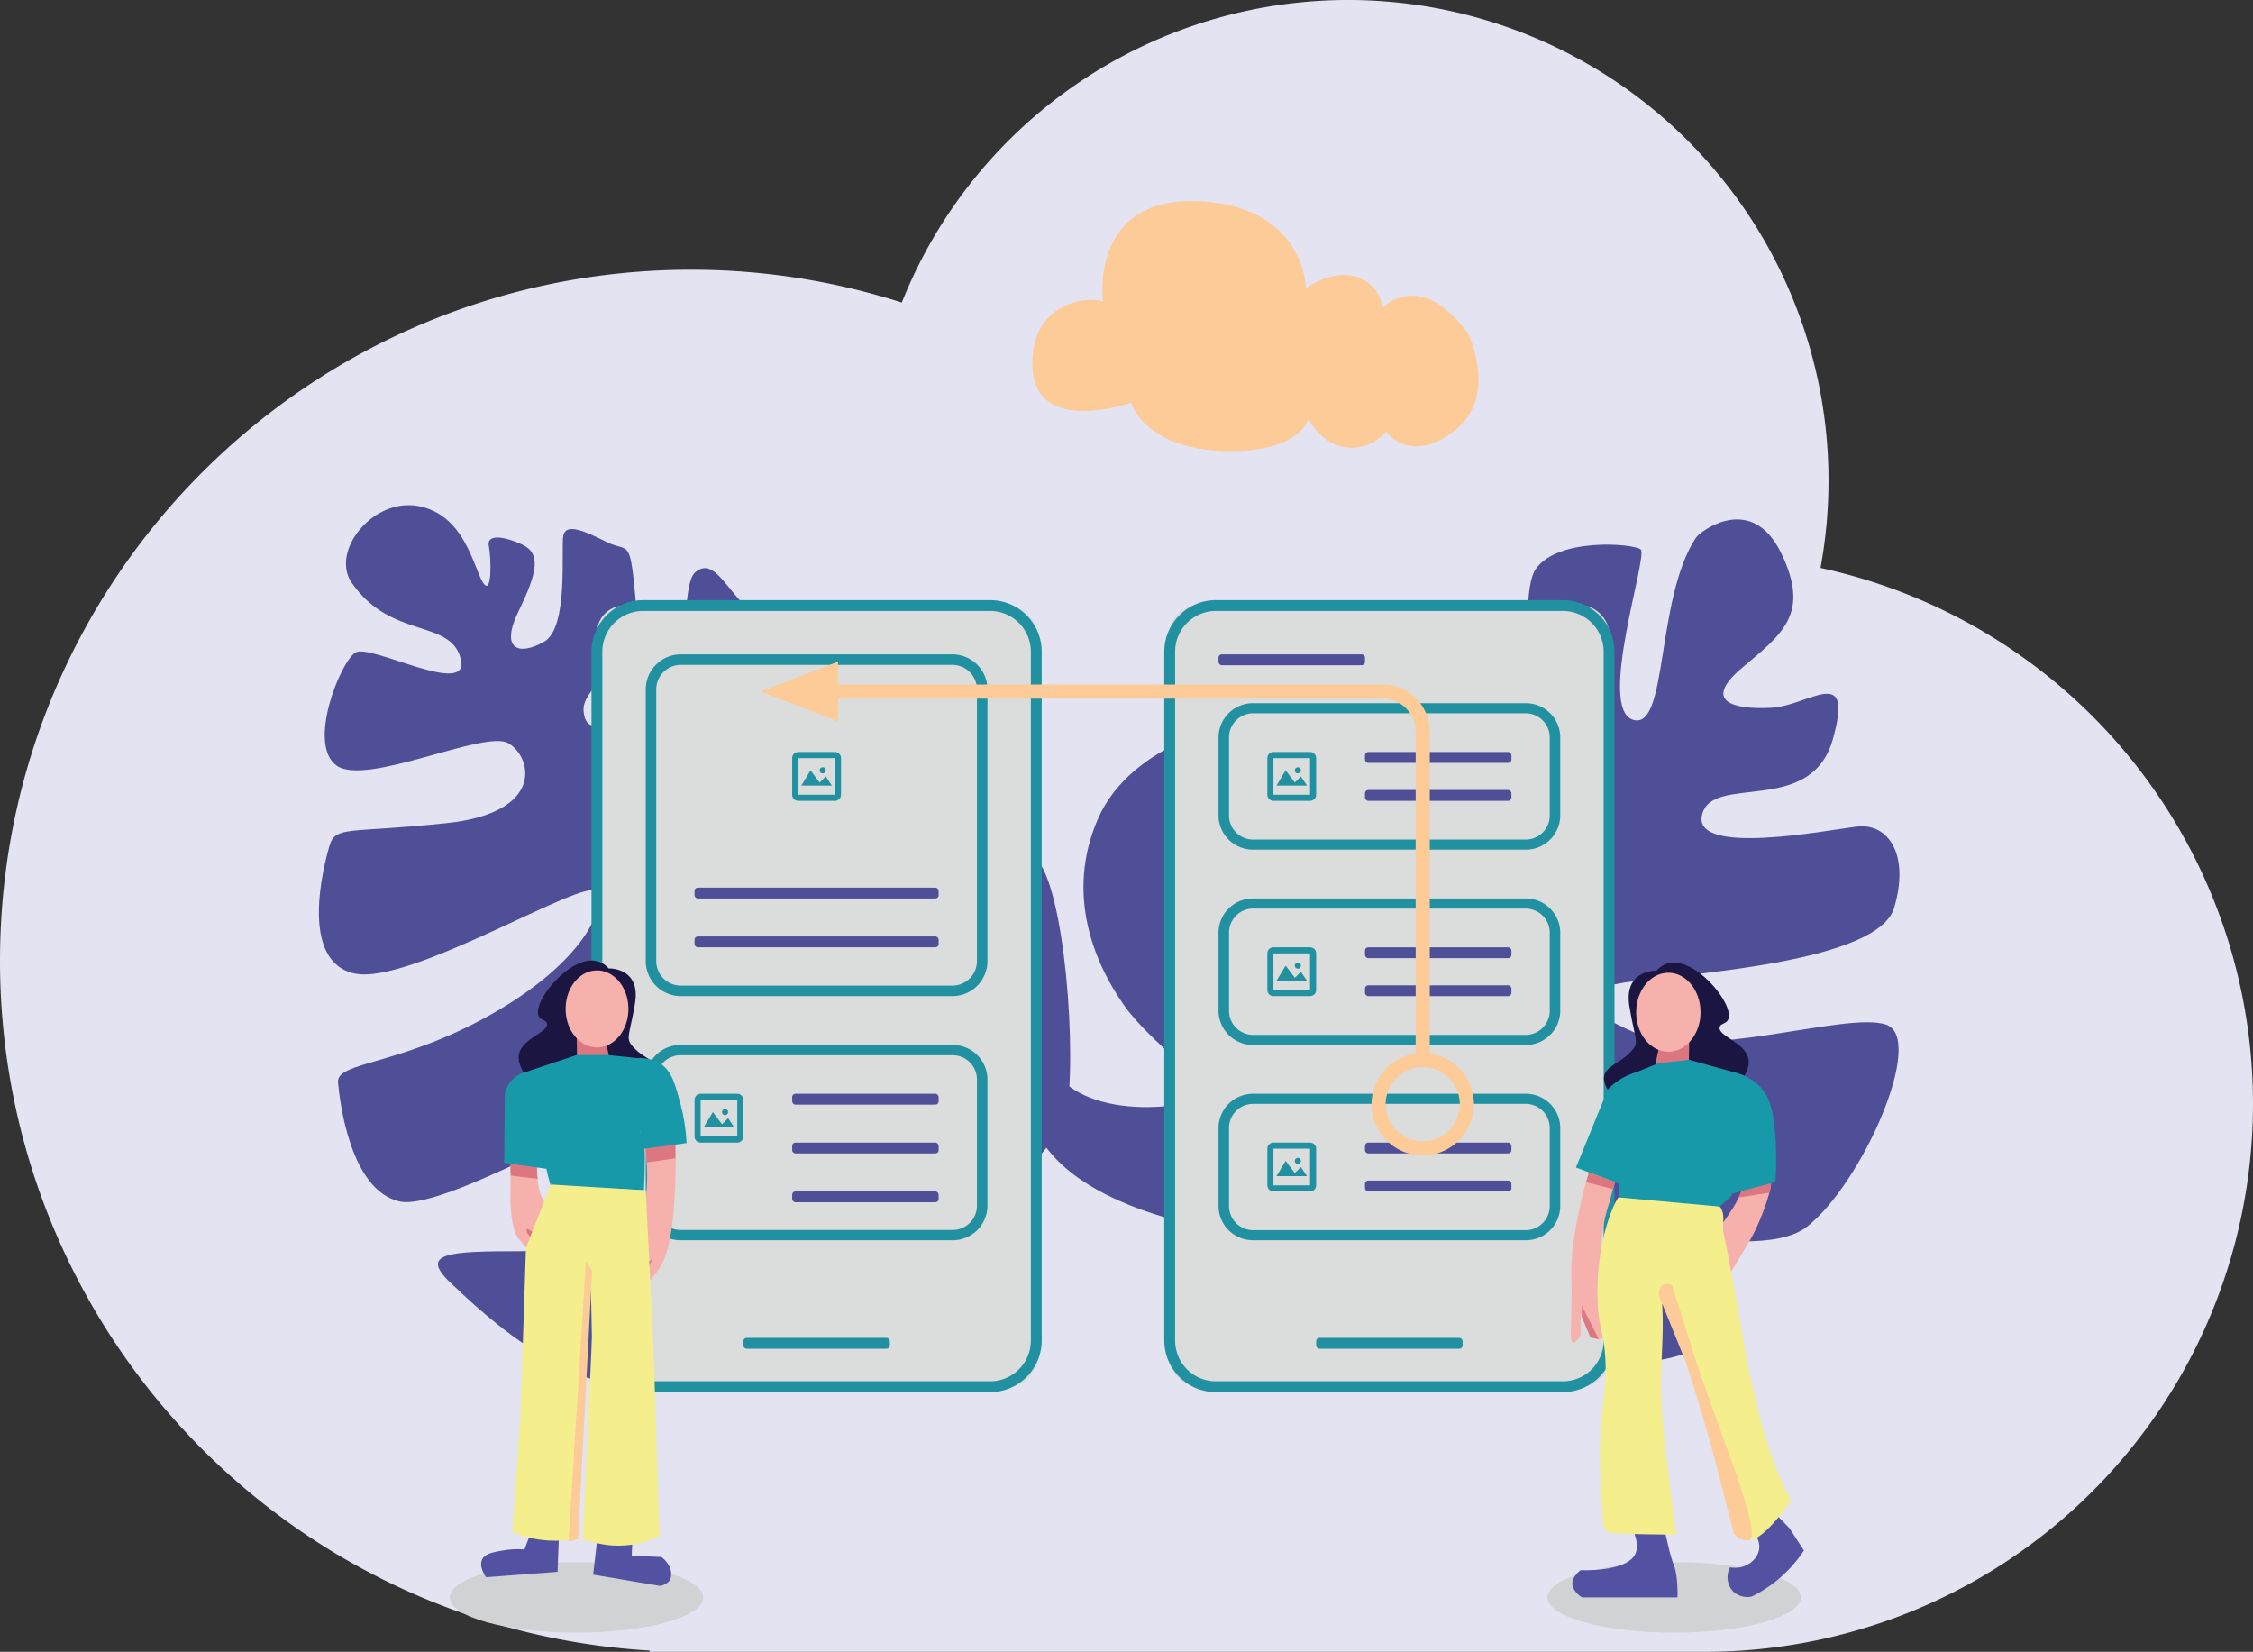 <svg xmlns="http://www.w3.org/2000/svg" width="698.682" height="512.22" viewBox="0 0 698.682 512.22">
  <rect x="0" y="0" width="698.682" height="512.22" fill="#333333" stroke="none"/>
  <g id="Group_811" data-name="Group 811" transform="translate(963.329 -1277.009)">
    <path id="Path_1457" data-name="Path 1457" d="M-398.766,1453.126a149.825,149.825,0,0,0,2.476-27.15,148.967,148.967,0,0,0-148.967-148.967,149.013,149.013,0,0,0-138.418,93.815,214.144,214.144,0,0,0-65.367-10.168c-118.347,0-214.287,95.939-214.287,214.286,0,114.082,89.153,207.328,201.586,213.9l-.3.385H-434.6a169.95,169.95,0,0,0,169.95-169.95A170,170,0,0,0-398.766,1453.126Z" fill="#e4e3f1"/>
    <path id="Path_1458" data-name="Path 1458" d="M-854.285,1457.671c12.179,17.711,30.632,11.157,33.835,23.608s-27.992-4.822-32.659-1.925-15.052,28.524-5.814,35.074,45.84-11.214,53.222-6.96,11.443,21.56-19.1,24.785-34.473.71-36.356,7.051-9.445,35.819,7.759,39.579,71.653-30.039,74.958-25.41-3.754,21.727-32.277,37.924-48.393,14.738-47.792,21.262,3.9,33.356,19.025,36.9,80.467-37.019,88.959-34.1,14.56,24.151,6.3,28.2-35.448,21.358-57.652,21.348-31.619.447-21.71,9.813,39.71,38.28,69.58,32.238,57.34-33.654,57.9-32.061-8.615,18.063-6.351,20.321,13.423,2.875,25.921-22.124,43.071-32.34,44.781-58.4-3.764-76.541-14.1-72.711-7.075,34.779-31.451,46.893-44.166,15.994-32.026.485,41.186-57.247,33.187-81.592-24.834-28.549-27.9-21.687-12.991,46.425-35.667,54.682-1.567-8.079,9.977-25.589,11.666-38.491,7.691-45.937-6.153.156-11.647-5.917-9.024-13.148-13.986-8.99-.149,29.618-13.7,38.679-20.224,12.554-20.976,4.4,17.848-16.036,16.082-35.2-2.093-13.787-8.992-17.263-12.462-5.841-13.347-2.059,1.814,28.615-6,33.035-13.749,2.5-7.87-9.554,6.984-17.912.976-20.648-10.977-3.1-10.231.532,1.058,15.938-1.839,11.271-5.623-20.863-19.861-23.663S-860.932,1448-854.285,1457.671Z" fill="#4f4f98"/>
    <path id="Path_1459" data-name="Path 1459" d="M-437.352,1443.675c-12.647,18.969-8.6,60.187-19.653,56.5s4.913-50.975,2.456-52.817-25.794-3.685-32.55,6.141,3.071,63.872-3.07,67.557-19.653-42.377-22.11-48.518-34.392,7.37-40.533,14.74-4.3,41.762,12.282,76.768,14.74,49.132-9.212,25.794-17.81-84.138-23.337-87.209-39.306,4.3-49.746,28.251-.615,45.447,7.983,57.73,28.251,25.18,25.181,28.251-29.48,7.37-42.991-3.685-18.424,7.37-3.071,23.338,50.361,25.18,86.6,24.566,20.267,20.881,42.991,31.935,82.3,9.52,71.855-7.369c-.685-1.108-2.763-1.229-35.006-9.827-33.279-8.874-28.251-24.566-22.11-25.18s71.242,20.267,88.438,6.756,36.849-58.344,24.566-62.643-57.116,11.668-78,2.456-19.039-13.511,0-15.968,75.54-6.141,80.453-22.723-1.842-26.409-11.668-25.18-50.975,9.212-47.9-3.685,33.778.614,40.534-23.338-7.37-10.44-19.039-9.826-21.495-1.843-9.212-12.283,21.495-16.582,12.283-35.621S-436.124,1441.833-437.352,1443.675Z" fill="#4f4f98"/>
    <path id="Path_1460" data-name="Path 1460" d="M-643.128,1387.935c-.061.956-.073,1.862-.046,2.716.78,21.788,30.6,11.24,30.6,11.24s4.032,14.009,28.2,14.942,26.812-9.948,26.812-9.948,4.175,8.373,12.2,8.9a13.715,13.715,0,0,0,11.894-4.97s7.173,10.46,21.073-.168a18.4,18.4,0,0,0,6.82-10.143s-.011,0,0-.011c2.554-9.729-2.488-20.057-2.488-20.057-15.117-20.615-26.773-7.792-26.773-7.792s.39-6.532-7.241-9.559-16.272,3.309-16.272,3.309-.2-25.692-33.735-26.984c-27.2-1.045-29.5,20.09-29.4,28.107a29.839,29.839,0,0,0,.175,3.02s-.218-.085-.6-.206C-625.264,1369.252-641.972,1369.873-643.128,1387.935Z" fill="#fccb98"/>
    <g id="Group_783" data-name="Group 783">
      <g id="Group_779" data-name="Group 779">
        <rect id="Rectangle_393" data-name="Rectangle 393" width="136.255" height="242.23" rx="8.504" transform="translate(-778.218 1464.787)" fill="#dbdcdc"/>
        <path id="Path_1461" data-name="Path 1461" d="M-656.268,1708.7H-763.913a16.006,16.006,0,0,1-15.987-15.988v-213.62a16.005,16.005,0,0,1,15.987-15.987h107.645a16.006,16.006,0,0,1,15.987,15.987v213.62A16.007,16.007,0,0,1-656.268,1708.7Zm-107.645-242.231a12.637,12.637,0,0,0-12.623,12.623v213.62a12.636,12.636,0,0,0,12.623,12.623h107.645a12.636,12.636,0,0,0,12.622-12.623v-213.62a12.637,12.637,0,0,0-12.622-12.623Z" fill="#2191a1"/>
      </g>
      <rect id="Rectangle_394" data-name="Rectangle 394" width="45.418" height="3.364" rx="1" transform="translate(-717.661 1616.181)" fill="#4f4f98"/>
      <rect id="Rectangle_395" data-name="Rectangle 395" width="45.418" height="3.364" rx="1" transform="translate(-732.8 1691.878)" fill="#2191a1"/>
      <rect id="Rectangle_396" data-name="Rectangle 396" width="45.418" height="3.364" rx="1" transform="translate(-717.661 1631.32)" fill="#4f4f98"/>
      <rect id="Rectangle_397" data-name="Rectangle 397" width="45.418" height="3.364" rx="1" transform="translate(-717.661 1646.46)" fill="#4f4f98"/>
      <g id="Group_781" data-name="Group 781">
        <rect id="Rectangle_398" data-name="Rectangle 398" width="75.697" height="3.364" rx="1" transform="translate(-747.939 1552.259)" fill="#4f4f98"/>
        <rect id="Rectangle_399" data-name="Rectangle 399" width="75.697" height="3.364" rx="1" transform="translate(-747.939 1567.398)" fill="#4f4f98"/>
        <g id="Group_780" data-name="Group 780">
          <path id="Path_1462" data-name="Path 1462" d="M-667.977,1585.9h-84.228a10.886,10.886,0,0,1-10.874-10.874V1490.8a10.886,10.886,0,0,1,10.874-10.874h84.228A10.886,10.886,0,0,1-657.1,1490.8v84.228A10.886,10.886,0,0,1-667.977,1585.9Zm-84.228-102.715a7.621,7.621,0,0,0-7.613,7.613v84.228a7.621,7.621,0,0,0,7.613,7.613h84.228a7.621,7.621,0,0,0,7.613-7.613V1490.8a7.621,7.621,0,0,0-7.613-7.613Z" fill="#2191a1"/>
        </g>
        <path id="pic_big_1" d="M-715.768,1525.345a1.894,1.894,0,0,1-1.893-1.894V1512.1a1.893,1.893,0,0,1,1.893-1.894h11.354a1.893,1.893,0,0,1,1.893,1.894v11.354a1.893,1.893,0,0,1-1.893,1.894Zm0-1.894h11.354V1512.1h-11.354Zm.946-2.838,2.839-4.731,2.839,3.784,1.892-1.892,1.893,2.839Zm5.677-4.732a.947.947,0,0,1,.947-.946.946.946,0,0,1,.946.946.947.947,0,0,1-.946.947A.947.947,0,0,1-709.145,1515.882Z" fill="#2191a1"/>
      </g>
      <path id="pic_big_1-2" data-name="pic_big_1" d="M-746.047,1631.32a1.892,1.892,0,0,1-1.892-1.893v-11.354a1.892,1.892,0,0,1,1.892-1.892h11.355a1.892,1.892,0,0,1,1.892,1.892v11.354a1.892,1.892,0,0,1-1.892,1.893Zm0-1.893h11.355v-11.354h-11.355Zm.946-2.839,2.839-4.73,2.839,3.785,1.893-1.893,1.893,2.839Zm5.678-4.731a.946.946,0,0,1,.946-.946.946.946,0,0,1,.946.946.947.947,0,0,1-.946.948A.947.947,0,0,1-739.423,1621.858Z" fill="#2191a1"/>
      <g id="Group_782" data-name="Group 782">
        <path id="Path_1469" data-name="Path 1469" d="M-667.977,1661.6h-84.228a10.765,10.765,0,0,1-10.874-10.628v-39.3a10.765,10.765,0,0,1,10.874-10.628h84.228A10.765,10.765,0,0,1-657.1,1611.67v39.3A10.765,10.765,0,0,1-667.977,1661.6Zm-84.228-57.37a7.537,7.537,0,0,0-7.613,7.441v39.3a7.537,7.537,0,0,0,7.613,7.441h84.228a7.537,7.537,0,0,0,7.613-7.441v-39.3a7.537,7.537,0,0,0-7.613-7.441Z" fill="#2191a1"/>
      </g>
    </g>
    <g id="Group_791" data-name="Group 791">
      <g id="Group_784" data-name="Group 784">
        <rect id="Rectangle_400" data-name="Rectangle 400" width="136.255" height="242.23" rx="8.504" transform="translate(-600.591 1464.787)" fill="#dbdcdc"/>
        <path id="Path_1470" data-name="Path 1470" d="M-478.642,1708.7H-586.286a16.006,16.006,0,0,1-15.987-15.988v-213.62a16.005,16.005,0,0,1,15.987-15.987h107.644a16.006,16.006,0,0,1,15.988,15.987v213.62A16.007,16.007,0,0,1-478.642,1708.7Zm-107.644-242.231a12.637,12.637,0,0,0-12.623,12.623v213.62a12.636,12.636,0,0,0,12.623,12.623h107.644a12.636,12.636,0,0,0,12.623-12.623v-213.62a12.637,12.637,0,0,0-12.623-12.623Z" fill="#2191a1"/>
      </g>
      <rect id="Rectangle_401" data-name="Rectangle 401" width="45.418" height="3.364" rx="1" transform="translate(-585.452 1479.926)" fill="#4f4f98"/>
      <g id="Group_786" data-name="Group 786">
        <rect id="Rectangle_402" data-name="Rectangle 402" width="45.418" height="3.364" rx="1" transform="translate(-540.034 1510.205)" fill="#4f4f98"/>
        <rect id="Rectangle_403" data-name="Rectangle 403" width="45.418" height="3.364" rx="1" transform="translate(-540.034 1521.98)" fill="#4f4f98"/>
        <path id="pic_big_1-3" data-name="pic_big_1" d="M-568.42,1525.345a1.893,1.893,0,0,1-1.892-1.894V1512.1a1.893,1.893,0,0,1,1.892-1.894h11.355a1.893,1.893,0,0,1,1.892,1.894v11.354a1.893,1.893,0,0,1-1.892,1.894Zm0-1.894h11.355V1512.1H-568.42Zm.947-2.838,2.839-4.731,2.839,3.784,1.892-1.892,1.893,2.839Zm5.677-4.732a.946.946,0,0,1,.946-.946.946.946,0,0,1,.946.946.947.947,0,0,1-.946.947A.946.946,0,0,1-561.8,1515.882Z" fill="#2191a1"/>
        <g id="Group_785" data-name="Group 785">
          <path id="Path_1474" data-name="Path 1474" d="M-490.349,1540.484h-84.23a10.677,10.677,0,0,1-10.873-10.445v-24.528a10.677,10.677,0,0,1,10.873-10.445h84.23a10.677,10.677,0,0,1,10.873,10.445v24.528A10.677,10.677,0,0,1-490.349,1540.484Zm-84.23-42.286a7.476,7.476,0,0,0-7.612,7.313v24.528a7.476,7.476,0,0,0,7.612,7.313h84.23a7.476,7.476,0,0,0,7.612-7.313v-24.528a7.476,7.476,0,0,0-7.612-7.313Z" fill="#2191a1"/>
        </g>
      </g>
      <g id="Group_788" data-name="Group 788">
        <rect id="Rectangle_404" data-name="Rectangle 404" width="45.418" height="3.364" rx="1" transform="translate(-540.034 1570.763)" fill="#4f4f98"/>
        <rect id="Rectangle_405" data-name="Rectangle 405" width="45.418" height="3.364" rx="1" transform="translate(-540.034 1582.538)" fill="#4f4f98"/>
        <path id="pic_big_1-4" data-name="pic_big_1" d="M-568.42,1585.9a1.892,1.892,0,0,1-1.892-1.892v-11.355a1.892,1.892,0,0,1,1.892-1.892h11.355a1.892,1.892,0,0,1,1.892,1.892v11.355a1.892,1.892,0,0,1-1.892,1.892Zm0-1.892h11.355v-11.355H-568.42Zm.947-2.839,2.839-4.731,2.839,3.784,1.892-1.892,1.893,2.839Zm5.677-4.731a.945.945,0,0,1,.946-.946.946.946,0,0,1,.946.946.946.946,0,0,1-.946.946A.945.945,0,0,1-561.8,1576.44Z" fill="#2191a1"/>
        <g id="Group_787" data-name="Group 787">
          <path id="Path_1478" data-name="Path 1478" d="M-490.349,1601.042h-84.23a10.678,10.678,0,0,1-10.873-10.446v-24.527a10.678,10.678,0,0,1,10.873-10.446h84.23a10.677,10.677,0,0,1,10.873,10.446V1590.6A10.678,10.678,0,0,1-490.349,1601.042Zm-84.23-42.286a7.475,7.475,0,0,0-7.612,7.313V1590.6a7.475,7.475,0,0,0,7.612,7.313h84.23a7.475,7.475,0,0,0,7.612-7.313v-24.527a7.475,7.475,0,0,0-7.612-7.313Z" fill="#2191a1"/>
        </g>
      </g>
      <g id="Group_790" data-name="Group 790">
        <rect id="Rectangle_406" data-name="Rectangle 406" width="45.418" height="3.364" rx="1" transform="translate(-540.034 1631.32)" fill="#4f4f98"/>
        <rect id="Rectangle_407" data-name="Rectangle 407" width="45.418" height="3.364" rx="1" transform="translate(-540.034 1643.095)" fill="#4f4f98"/>
        <path id="pic_big_1-5" data-name="pic_big_1" d="M-568.42,1646.46a1.892,1.892,0,0,1-1.892-1.893v-11.354a1.893,1.893,0,0,1,1.892-1.893h11.355a1.893,1.893,0,0,1,1.892,1.893v11.354a1.892,1.892,0,0,1-1.892,1.893Zm0-1.893h11.355v-11.354H-568.42Zm.947-2.839,2.839-4.731,2.839,3.785,1.892-1.893,1.893,2.839Zm5.677-4.73a.945.945,0,0,1,.946-.946.945.945,0,0,1,.946.946.946.946,0,0,1-.946.946A.946.946,0,0,1-561.8,1637Z" fill="#2191a1"/>
        <g id="Group_789" data-name="Group 789">
          <path id="Path_1482" data-name="Path 1482" d="M-490.349,1661.6h-84.23a10.677,10.677,0,0,1-10.873-10.445v-24.528a10.677,10.677,0,0,1,10.873-10.445h84.23a10.677,10.677,0,0,1,10.873,10.445v24.528A10.677,10.677,0,0,1-490.349,1661.6Zm-84.23-42.286a7.476,7.476,0,0,0-7.612,7.313v24.528a7.476,7.476,0,0,0,7.612,7.313h84.23a7.476,7.476,0,0,0,7.612-7.313v-24.528a7.476,7.476,0,0,0-7.612-7.313Z" fill="#2191a1"/>
        </g>
      </g>
      <rect id="Rectangle_408" data-name="Rectangle 408" width="45.418" height="3.364" rx="1" transform="translate(-555.173 1691.878)" fill="#2191a1"/>
    </g>
    <g id="Group_794" data-name="Group 794">
      <g id="Group_792" data-name="Group 792">
        <path id="Path_1483" data-name="Path 1483" d="M-522.129,1635.309a15.9,15.9,0,0,0,15.878-15.877,15.9,15.9,0,0,0-15.878-15.877,15.9,15.9,0,0,0-15.877,15.877A15.9,15.9,0,0,0-522.129,1635.309Zm0-27.375a11.511,11.511,0,0,1,11.5,11.5,11.511,11.511,0,0,1-11.5,11.5,11.511,11.511,0,0,1-11.5-11.5A11.511,11.511,0,0,1-522.129,1607.934Z" fill="#fccb98"/>
      </g>
      <g id="Group_793" data-name="Group 793">
        <path id="Path_1484" data-name="Path 1484" d="M-522.129,1607.934a2.189,2.189,0,0,0,2.19-2.189V1503.876a14.621,14.621,0,0,0-14.6-14.606h-168.9a2.189,2.189,0,0,0-2.19,2.19,2.19,2.19,0,0,0,2.19,2.19h168.9a10.236,10.236,0,0,1,10.225,10.226v101.869A2.19,2.19,0,0,0-522.129,1607.934Z" fill="#fccb98"/>
      </g>
      <path id="Path_1485" data-name="Path 1485" d="M-727.474,1491.46l24.029-9.257v18.515Z" fill="#fccb98"/>
    </g>
    <g id="Group_801" data-name="Group 801">
      <ellipse id="Ellipse_90" data-name="Ellipse 90" cx="39.283" cy="10.933" rx="39.283" ry="10.933" transform="translate(-483.441 1761.42)" fill="#d0d2d3"/>
      <g id="Group_795" data-name="Group 795">
        <path id="Path_1486" data-name="Path 1486" d="M-457.691,1749.82c2.594,5.1,2.222,7.848,1.286,9.431-3.132,5.3-16.769,4.661-16.769,4.661h0c-.3.229-2.85,2.228-2.522,4.556a4.289,4.289,0,0,0,.429,1.286,7.293,7.293,0,0,0,2.572,2.6h29.571s.254-6.544-1.141-10.033-3.041-11.941-3.041-11.941Z" fill="#5352a2"/>
        <path id="Path_1487" data-name="Path 1487" d="M-422.111,1750.38c2.85,1.376,4.588,4.144,4.341,6.761-.337,3.57-4.354,6.735-9.051,5.891a6.459,6.459,0,0,0,1.067,7.579,6.6,6.6,0,0,0,5.576,1.506,40.793,40.793,0,0,0,8.209-5.292,40.84,40.84,0,0,0,8.054-9.017l-4.478-6.916-5.977-6.1Z" fill="#5352a2"/>
      </g>
      <g id="Group_796" data-name="Group 796">
        <path id="Path_1488" data-name="Path 1488" d="M-449.655,1578.021s-10.288-.385-8.359,11.135,3.376,11.033-.241,14.652-10.369,4.47-6.511,11.118,5.466,7.291,5.466,7.291l32.794-6.43c5.212-5.237,5.889-8.622,5.278-10.843-1.323-4.8-9.388-6.733-8.815-9.4.255-1.184,1.88-.988,2.572-2.259,2.42-4.44-10.232-20.006-18.742-17.52A7.589,7.589,0,0,0-449.655,1578.021Z" fill="#1b1541"/>
        <path id="Path_1489" data-name="Path 1489" d="M-449.913,1607.136a6.619,6.619,0,0,0,4.654,2.72,6.789,6.789,0,0,0,5.635-2.506l.189-10.628-8.513,2.005q-.24.758-.465,1.544A55.7,55.7,0,0,0-449.913,1607.136Z" fill="#dc7680"/>
        <path id="Path_1490" data-name="Path 1490" d="M-435.977,1590.9c0,6.758-4.466,12.237-9.975,12.237a8.291,8.291,0,0,1-3.04-.579c-4.023-1.577-6.936-6.2-6.936-11.658,0-6.758,4.466-12.236,9.976-12.236S-435.977,1584.142-435.977,1590.9Z" fill="#f7b1ac"/>
      </g>
      <g id="Group_797" data-name="Group 797">
        <path id="Path_1491" data-name="Path 1491" d="M-414.638,1642.233c-.1.041-.063.027.025.093,1.034.771-.025,4.561-.025,4.561a69.372,69.372,0,0,1-5.637,14.086c-4.07,6.892-6.977,11.735-8.734,14.649l-3.662-14.931a61.612,61.612,0,0,0,5.945-7.888,32.288,32.288,0,0,0,3.8-7.322Z" fill="#f7b1ac"/>
        <path id="Path_1492" data-name="Path 1492" d="M-422.926,1645.481s-.74,1.917-1.215,2.834l9.5-1.428s1.265-3.691.025-4.561S-422.926,1645.481-422.926,1645.481Z" fill="#dc7680"/>
        <path id="Path_1493" data-name="Path 1493" d="M-412.639,1641.6c.094-1.984.826-19.3-3.261-25.535a16.669,16.669,0,0,0-1.667-2.114,16.691,16.691,0,0,0-9.567-4.717v38.145l14.336-3.809Z" fill="#1899aa"/>
      </g>
      <g id="Group_798" data-name="Group 798">
        <path id="Path_1494" data-name="Path 1494" d="M-470.117,1639.051s-6.184,18.875-5.9,33.524-.563,17.747,0,20,2.852-1.409,2.852-1.409v-6.761l3.051,7.325,2.6.563c.486-.11,1.192-.274,2.041-.487a28.07,28.07,0,0,0,3.1-.845c2.245-1.314-2.368-12.082-3.783-20.029-.841-4.724-1.141-11.758,1.9-20.991l1.882-7.094Z" fill="#f7b1ac"/>
        <path id="Path_1495" data-name="Path 1495" d="M-472.766,1681.946v3.424l2.649,6.361,2.6.563Z" fill="#dc7680"/>
        <path id="Path_1496" data-name="Path 1496" d="M-455.21,1609.363a18.638,18.638,0,0,0-4.839,1.85,18.67,18.67,0,0,0-4.717,3.713l-9.845,24.125,14.367,5.352Z" fill="#1899aa"/>
        <path id="Path_1497" data-name="Path 1497" d="M-470.584,1640.551l-.883,3.05,8.328,2.131.741-2.131Z" fill="#dc7680"/>
      </g>
      <g id="Group_799" data-name="Group 799">
        <path id="Path_1498" data-name="Path 1498" d="M-461.318,1648.278c.014,0,.3.059.3.059l-.3-.059a98.391,98.391,0,0,1,12.512-.515,98.3,98.3,0,0,1,11.544.945c2.938.839,7.135.839,7.975,3.778.839,2.1,0,4.617.42,6.716,2.938,14.271,5.037,26.864,7.555,41.135,3.358,15.111,6.3,28.963,13.432,41.975-5.248,7.64-10.408,12.343-12.614,12.2a8.078,8.078,0,0,1-2.077-.445,7.326,7.326,0,0,1-2.938-2.1c-5.528-23.484-10.4-40.991-12.946-48.24-.464-1.322-.9-2.448-2.585-7.167-2.243-6.285-3.656-8.868-5.037-13.012-.42-1.259-1.259-2.1-1.679-3.358-.42-.839-.624-.743.106.327a3.406,3.406,0,0,0,2.272,1.408,3.733,3.733,0,0,1-2.129-1.445,3.727,3.727,0,0,1-.669-2.389c1.259,10.914-.42,21.827,0,32.741.84,14.271,2.938,28.123,4.66,42.085a2.7,2.7,0,0,1-.265-1.48,9.389,9.389,0,0,1,.265,1.48c-6.759-.11-13.475-.11-20.191-.53a3.19,3.19,0,0,1-1.679-.839,5.977,5.977,0,0,1-.839-2.519c-.42-8.395-1.259-17.21-.84-25.6.56-11.185,1.753-16.708,1.679-21.827-.166-11.523-2.221-11.4-2.518-21.827C-468.45,1660.6-461.844,1648.225-461.318,1648.278Z" fill="#f4ef8c"/>
        <path id="Path_1499" data-name="Path 1499" d="M-445.237,1675.864a2.653,2.653,0,0,0-2.228.107c-1.031.688-1.364,2.557-.291,4.218l7.559,18.725c4.563,13.882,7.682,25.025,9.729,32.846,0,0,.4,1.522,5.208,20.334a4.6,4.6,0,0,0,2.689,1.971,2.983,2.983,0,0,0,1.529,0c2.3-1.1-4.108-19.194-5.277-22.464-2.7-7.544-9.462-25.828-11.867-33.437Q-441.711,1687.014-445.237,1675.864Z" fill="#fccb98" stroke="#fccb98" stroke-miterlimit="10" stroke-width="1"/>
      </g>
      <g id="Group_800" data-name="Group 800">
        <path id="Path_1500" data-name="Path 1500" d="M-449.04,1606.707l-7.609,3.1a17.671,17.671,0,0,0-2.814,3.1c-7.729,10.889-1.849,29.715-1.849,29.715l.291,5.717,30.976,2.822,3.726-3.4.408-34.013,1.047-4.045-14.627-4.066" fill="#1899aa"/>
      </g>
    </g>
    <g id="Group_810" data-name="Group 810">
      <ellipse id="Ellipse_91" data-name="Ellipse 91" cx="39.283" cy="10.933" rx="39.283" ry="10.933" transform="translate(-823.826 1761.42)" fill="#d0d2d3"/>
      <g id="Group_802" data-name="Group 802">
        <path id="Path_1501" data-name="Path 1501" d="M-774.572,1577.305s10.037-.376,8.155,10.863-3.294,10.765.235,14.3,10.116,4.36,6.352,10.846-5.332,7.114-5.332,7.114l-31.995-6.274c-5.085-5.109-5.746-8.412-5.149-10.578,1.29-4.686,9.159-6.57,8.6-9.175-.248-1.156-1.833-.964-2.509-2.2-2.36-4.331,9.983-19.519,18.286-17.093A7.407,7.407,0,0,1-774.572,1577.305Z" fill="#1b1541"/>
        <path id="Path_1502" data-name="Path 1502" d="M-774.321,1605.71a9.174,9.174,0,0,0-4.545-1.4,9.263,9.263,0,0,0-5.493,1.612q-.091-5.184-.184-10.369l8.305,1.956q.234.74.454,1.507A54.435,54.435,0,0,1-774.321,1605.71Z" fill="#dc7680"/>
        <path id="Path_1503" data-name="Path 1503" d="M-787.917,1589.87c0,6.594,4.357,11.938,9.732,11.938a8.084,8.084,0,0,0,2.966-.564c3.925-1.539,6.767-6.049,6.767-11.374,0-6.593-4.358-11.938-9.733-11.938S-787.917,1583.277-787.917,1589.87Z" fill="#f7b1ac"/>
      </g>
      <g id="Group_803" data-name="Group 803">
        <path id="Path_1504" data-name="Path 1504" d="M-774.941,1604.166h-9.6l-16.332,5.467a34.988,34.988,0,0,1,4.653,11.343c.941,4.457.295,6.891,1.2,12.547a99.647,99.647,0,0,0,2.436,11.12l28.945,1.453a210.517,210.517,0,0,0-.013-21.983c-.36-6.817-1.027-13.159-1.864-18.969Z" fill="#1899aa"/>
      </g>
      <g id="Group_805" data-name="Group 805">
        <path id="Path_1505" data-name="Path 1505" d="M-753.919,1628.28c.214,6.383.125,11.644,0,15.312-.647,19.007-3.239,24.149-5.19,27.072a27.735,27.735,0,0,1-5.97,6.407v-4.153l2.6-2.254-5.969,3.033v-12.976a23.159,23.159,0,0,0,1.45-1.895c3.84-5.6,4.151-11.5,4.322-15.693a42.945,42.945,0,0,0-2.161-15.2Z" fill="#f7b1ac"/>
        <path id="Path_1506" data-name="Path 1506" d="M-761.121,1667.609l-1.362,3.055-5.969,3.033v-3.044Z" fill="#dc7680"/>
        <path id="Path_1507" data-name="Path 1507" d="M-753.886,1629.335v6.836l-8.946,1.325s-.353-7.512-1.033-7.11" fill="#dc7680"/>
        <g id="Group_804" data-name="Group 804">
          <path id="Path_1508" data-name="Path 1508" d="M-767.184,1605.317a12.473,12.473,0,0,1,8.547,1.439c3.491,2.217,4.582,6.054,6.273,12.338a59.124,59.124,0,0,1,1.943,12.37l-13.862,1.85Z" fill="#1899aa"/>
        </g>
      </g>
      <g id="Group_806" data-name="Group 806">
        <path id="Path_1509" data-name="Path 1509" d="M-796.222,1632.173s-1.557,10.532.779,15.777,5.5,6.282,5.5,6.282l-3.393,11.16-4.7-3.6,4.047,5.161s1.812,5.873-.469,3.715-7.5-8.876-7.5-8.876-3.346-2.1-3.086-15.6l.259-13.495Z" fill="#f7b1ac"/>
        <path id="Path_1510" data-name="Path 1510" d="M-796.617,1636.171a24.908,24.908,0,0,0,0,6.373l-8.339-.987s-.1-1.342-.1-4.061S-796.617,1636.171-796.617,1636.171Z" fill="#dc7680"/>
        <path id="Path_1511" data-name="Path 1511" d="M-796.222,1609.681l1.762,25.3q.764,2.3,1.528,4.6l-14.051-1.978q.111-10.718.223-21.434a8.844,8.844,0,0,1,4.627-6.073A8.467,8.467,0,0,1-796.222,1609.681Z" fill="#1899aa"/>
        <path id="Path_1512" data-name="Path 1512" d="M-799.958,1659.212l1.919,2.576,4.7,3.6.939-3.09-7.56-4.312" fill="#dc7680"/>
      </g>
      <g id="Group_808" data-name="Group 808">
        <g id="Group_807" data-name="Group 807">
          <path id="Path_1513" data-name="Path 1513" d="M-799.146,1753.415l-1.535,4.073h0a25.781,25.781,0,0,0-6.262.251c-3.323.544-6.018.985-6.9,2.927-.962,2.115.788,4.768,1.255,5.437h0l22.166-1.673q.22-5.939.442-11.878Z" fill="#5352a2"/>
        </g>
        <path id="Path_1514" data-name="Path 1514" d="M-767.211,1754.6q-.105,2.4-.209,4.81l9.2.418c2.948,2.221,3.71,5.524,2.51,7.319a4.363,4.363,0,0,1-3.1,1.608l-20.575-3.46,1.29-11.213Z" fill="#5352a2"/>
      </g>
      <g id="Group_809" data-name="Group 809">
        <path id="Path_1515" data-name="Path 1515" d="M-763.08,1646.13l2.413,48.848,1.821,58.369a28.545,28.545,0,0,1-8.594,2.664,29.059,29.059,0,0,1-10.227-.363c-1.344-.311-4.928-1.261-4.929-1.261q.113-2.454.224-4.909l.177-3.892.354-7.793.152-3.344,1.947-42.845-.468-20.464s-1.478,19.426-1.478,20.2-1.351,25.433-1.065,26.471-1.011,35.815-1.79,36.074c-3.26,1.087-7.908,1.064-11.679.519a32.768,32.768,0,0,1-8.212-2.316q1.256-18.09,2.51-36.178l1.7-51.938s7.12-18.282,7.639-19.334-.078-.334-.078-.334Z" fill="#f4ef8c"/>
        <path id="Path_1516" data-name="Path 1516" d="M-781.222,1669.7l1.012,1.44-4.333,82.75-1.935.492Z" fill="#fccb98" stroke="#fccb98" stroke-miterlimit="10" stroke-width="1"/>
      </g>
    </g>
  </g>
</svg>
